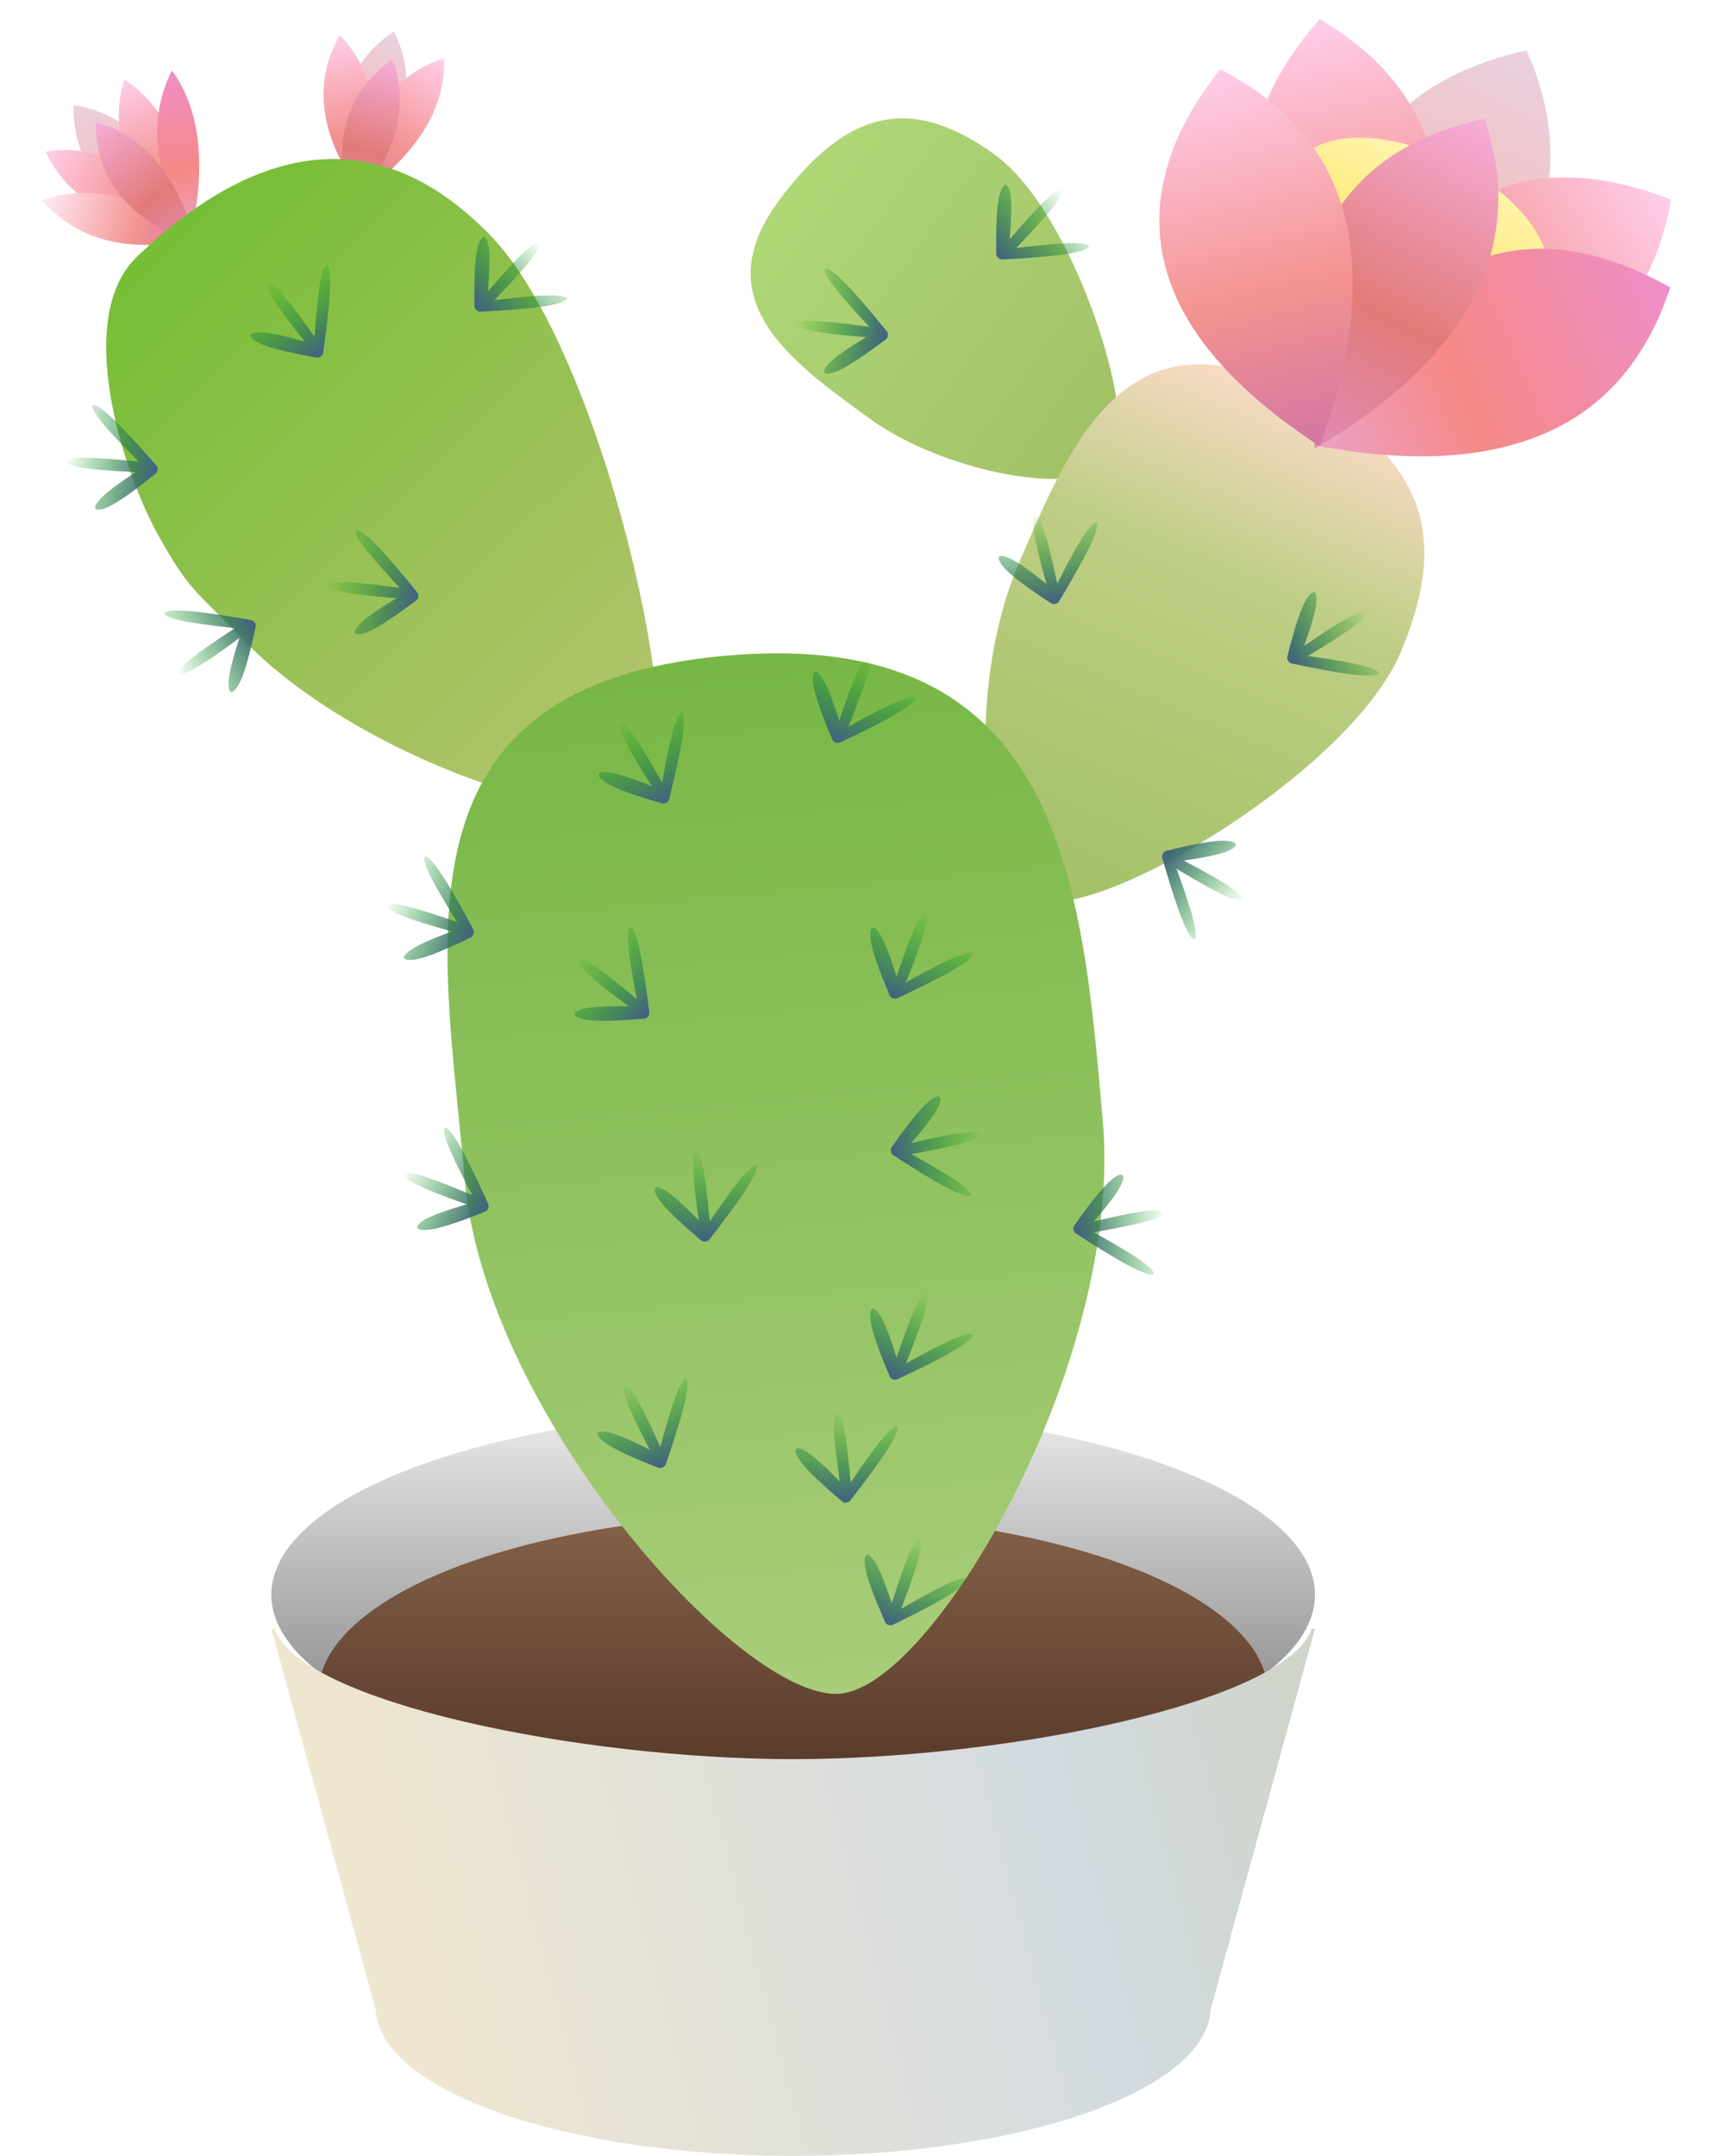 <svg xmlns:xlink="http://www.w3.org/1999/xlink" xmlns="http://www.w3.org/2000/svg" version="1.1" viewBox="0 0 330 413" height="413px" width="330px">
    <title>10</title>
    <defs>
        <linearGradient id="linearGradient-1" y2="100%" x2="50%" y1="0%" x1="50%">
            <stop offset="0%" stop-color="#EAEAEA"></stop>
            <stop offset="99.926%" stop-color="#797979"></stop>
        </linearGradient>
        <linearGradient id="linearGradient-2" y2="100%" x2="50%" y1="0%" x1="50%">
            <stop offset="0%" stop-color="#84614A"></stop>
            <stop offset="100%" stop-color="#472B1C"></stop>
        </linearGradient>
        <linearGradient id="linearGradient-3" y2="99.432%" x2="50%" y1="0%" x1="50%">
            <stop offset="0%" stop-color="#AED776"></stop>
            <stop offset="100%" stop-color="#A2C066"></stop>
        </linearGradient>
        <linearGradient id="linearGradient-4" y2="99.432%" x2="50%" y1="0%" x1="50%">
            <stop offset="0%" stop-color="#FBDBC8"></stop>
            <stop offset="34.241%" stop-color="#BECE85"></stop>
            <stop offset="100%" stop-color="#A2C066"></stop>
        </linearGradient>
        <linearGradient id="linearGradient-5" y2="100%" x2="50%" y1="0%" x1="50%">
            <stop offset="0%" stop-color="#E9D1E0"></stop>
            <stop offset="59.165%" stop-color="#F8BBB9"></stop>
            <stop offset="100%" stop-color="#F790C2"></stop>
        </linearGradient>
        <path id="path-6" d="M18.04,32.969 C21.248,26.499 22.856,20.561 22.864,15.154 C22.873,9.747 21.172,4.989 17.761,0.881 C13.709,5.159 11.679,10.001 11.67,15.408 C11.661,20.815 13.785,26.669 18.04,32.969 Z"></path>
        <linearGradient id="linearGradient-8" y2="100%" x2="50%" y1="0%" x1="50%">
            <stop offset="0%" stop-color="#FFCEEB"></stop>
            <stop offset="59.165%" stop-color="#F39390"></stop>
            <stop offset="100%" stop-color="#D375A3"></stop>
        </linearGradient>
        <path id="path-9" d="M13.631,33.143 C16.339,26.682 17.694,20.751 17.695,15.348 C17.696,9.945 16.251,5.188 13.358,1.077 C9.932,5.347 8.218,10.183 8.217,15.586 C8.215,20.989 10.02,26.841 13.631,33.143 Z"></path>
        <linearGradient id="linearGradient-11" y2="100%" x2="50%" y1="0%" x1="50%">
            <stop offset="0%" stop-color="#FFCEEB"></stop>
            <stop offset="59.165%" stop-color="#F39390"></stop>
            <stop offset="100%" stop-color="#D375A3"></stop>
        </linearGradient>
        <path id="path-12" d="M21.81,36.706 C24.525,30.227 25.888,24.281 25.899,18.866 C25.91,13.452 24.477,8.688 21.598,4.575 C18.17,8.859 16.451,13.709 16.44,19.123 C16.428,24.537 18.218,30.398 21.81,36.706 Z"></path>
        <linearGradient id="linearGradient-14" y2="100%" x2="50%" y1="0%" x1="50%">
            <stop offset="0%" stop-color="#EE8FC8"></stop>
            <stop offset="59.85%" stop-color="#F58986"></stop>
            <stop offset="100%" stop-color="#ECA2C6"></stop>
        </linearGradient>
        <path id="path-15" d="M24.257,40.924 C26.477,34.44 27.591,28.488 27.601,23.068 C27.61,17.648 26.439,12.878 24.086,8.757 C21.285,13.045 19.879,17.898 19.869,23.318 C19.86,28.738 21.323,34.607 24.257,40.924 Z"></path>
        <linearGradient id="linearGradient-17" y2="100%" x2="50%" y1="0%" x1="50%">
            <stop offset="0%" stop-color="#FFEBF7"></stop>
            <stop offset="59.165%" stop-color="#F39390"></stop>
            <stop offset="100%" stop-color="#D375A3"></stop>
        </linearGradient>
        <path id="path-18" d="M8.412,36.027 C10.868,29.568 12.095,23.637 12.091,18.234 C12.087,12.83 10.769,8.072 8.136,3.958 C5.025,8.225 3.471,13.06 3.475,18.464 C3.479,23.867 5.125,29.722 8.412,36.027 Z"></path>
        <linearGradient id="linearGradient-20" y2="99.396%" x2="50%" y1="0%" x1="50%">
            <stop offset="0%" stop-color="#F6ADD9"></stop>
            <stop offset="59.85%" stop-color="#E17B78"></stop>
            <stop offset="100%" stop-color="#E18BB5"></stop>
        </linearGradient>
        <path id="path-21" d="M16.245,36.308 C18.961,30.161 20.323,24.519 20.332,19.381 C20.34,14.243 18.903,9.722 16.019,5.817 C12.589,9.882 10.87,14.484 10.861,19.622 C10.852,24.759 12.647,30.322 16.245,36.308 Z"></path>
        <path id="path-23" d="M14.44,32.969 C17.648,26.499 19.256,20.561 19.264,15.154 C19.273,9.747 17.572,4.989 14.161,0.881 C10.109,5.159 8.079,10.001 8.07,15.408 C8.061,20.815 10.185,26.669 14.44,32.969 Z"></path>
        <path id="path-25" d="M10.031,33.143 C12.739,26.682 14.094,20.751 14.095,15.348 C14.096,9.945 12.651,5.188 9.758,1.077 C6.332,5.347 4.618,10.183 4.617,15.586 C4.615,20.989 6.42,26.841 10.031,33.143 Z"></path>
        <path id="path-27" d="M18.21,36.706 C20.925,30.227 22.288,24.281 22.299,18.866 C22.31,13.452 20.877,8.688 17.998,4.575 C14.57,8.859 12.851,13.709 12.84,19.123 C12.828,24.537 14.618,30.398 18.21,36.706 Z"></path>
        <path id="path-29" d="M12.645,36.308 C15.361,30.161 16.723,24.519 16.732,19.381 C16.74,14.243 15.303,9.722 12.419,5.817 C8.989,9.882 7.27,14.484 7.261,19.622 C7.252,24.759 9.047,30.322 12.645,36.308 Z"></path>
        <linearGradient id="linearGradient-31" y2="100%" x2="50%" y1="0%" x1="50%">
            <stop offset="0%" stop-color="#76BE36"></stop>
            <stop offset="100%" stop-color="#B8C472"></stop>
        </linearGradient>
        <linearGradient id="linearGradient-32" y2="99.623%" x2="50%" y1="0%" x1="50%">
            <stop offset="0%" stop-color="#77B745"></stop>
            <stop offset="100%" stop-color="#A9CD7A"></stop>
        </linearGradient>
        <linearGradient id="linearGradient-33" y2="41.232%" x2="100%" y1="53.166%" x1="9.934%">
            <stop offset="0%" stop-color="#EFE6D0"></stop>
            <stop offset="73.9%" stop-color="#D3DBE1"></stop>
            <stop offset="100%" stop-color="#CFD5CB"></stop>
        </linearGradient>
        <linearGradient id="linearGradient-34" y2="100%" x2="50%" y1="0%" x1="50%">
            <stop offset="0%" stop-color="#E9D1E0"></stop>
            <stop offset="59.165%" stop-color="#F8BBB9"></stop>
            <stop offset="100%" stop-color="#F790C2"></stop>
        </linearGradient>
        <path id="path-35" d="M63.396,79.97 C73.587,64.915 78.683,51.091 78.683,38.499 C78.683,25.907 73.237,14.82 62.344,5.238 C49.448,15.187 43,26.457 43,39.049 C43,51.642 49.799,65.282 63.396,79.97 Z"></path>
        <linearGradient id="linearGradient-37" y2="100%" x2="50%" y1="0%" x1="50%">
            <stop offset="0%" stop-color="#FFCEEB"></stop>
            <stop offset="59.165%" stop-color="#F39390"></stop>
            <stop offset="100%" stop-color="#D375A3"></stop>
        </linearGradient>
        <path id="path-38" d="M46.552,77.732 C56.744,62.677 61.839,48.853 61.839,36.261 C61.839,23.669 56.393,12.582 45.5,3 C32.604,12.949 26.156,24.219 26.156,36.811 C26.156,49.403 32.955,63.043 46.552,77.732 Z"></path>
        <path id="path-40" d="M75.449,93.314 C85.64,78.259 90.736,64.435 90.736,51.843 C90.736,39.251 85.289,28.164 74.397,18.582 C61.501,28.531 55.053,39.801 55.053,52.393 C55.053,64.985 61.851,78.625 75.449,93.314 Z"></path>
        <linearGradient id="linearGradient-42" y2="100%" x2="50%" y1="0%" x1="50%">
            <stop offset="0%" stop-color="#FFF4B1"></stop>
            <stop offset="100%" stop-color="#FFE65E"></stop>
        </linearGradient>
        <linearGradient id="linearGradient-43" y2="100%" x2="50%" y1="0%" x1="50%">
            <stop offset="0%" stop-color="#EE8FC8"></stop>
            <stop offset="59.85%" stop-color="#F58986"></stop>
            <stop offset="100%" stop-color="#ECA2C6"></stop>
        </linearGradient>
        <path id="path-44" d="M73.093,105.394 C83.285,90.339 88.38,76.515 88.38,63.923 C88.38,51.331 82.934,40.244 72.041,30.662 C59.145,40.611 52.697,51.881 52.697,64.473 C52.697,77.065 59.496,90.706 73.093,105.394 Z"></path>
        <linearGradient id="linearGradient-46" y2="99.396%" x2="50%" y1="0%" x1="50%">
            <stop offset="0%" stop-color="#F6ADD9"></stop>
            <stop offset="59.85%" stop-color="#E17B78"></stop>
            <stop offset="100%" stop-color="#E18BB5"></stop>
        </linearGradient>
        <path id="path-47" d="M54.385,88.701 C63.239,74.398 67.666,61.264 67.666,49.301 C67.666,37.338 62.934,26.804 53.471,17.701 C42.268,27.153 36.666,37.861 36.666,49.824 C36.666,61.787 42.572,74.746 54.385,88.701 Z"></path>
        <path id="path-49" d="M29.396,86.97 C39.587,71.915 44.683,58.091 44.683,45.499 C44.683,32.907 39.237,21.82 28.344,12.238 C15.448,22.187 9,33.457 9,46.049 C9,58.642 15.799,72.282 29.396,86.97 Z"></path>
        <linearGradient id="linearGradient-51" y2="93.879%" x2="65.683%" y1="4.248%" x1="39.546%">
            <stop offset="0%" stop-opacity="0" stop-color="#00A300"></stop>
            <stop offset="100%" stop-color="#42667E"></stop>
        </linearGradient>
        <linearGradient id="linearGradient-52" y2="93.879%" x2="65.683%" y1="4.249%" x1="39.546%">
            <stop offset="0%" stop-opacity="0" stop-color="#00A300"></stop>
            <stop offset="100%" stop-color="#42667E"></stop>
        </linearGradient>
    </defs>
    <g fill-rule="evenodd" fill="none" stroke-width="1" stroke="none" id="Page-1">
        <g transform="translate(-935, -791)" id="桌面端-HD">
            <g transform="translate(935, 791)" id="10">
                <ellipse ry="35.5" rx="100" cy="305.5" cx="152" fill="url(#linearGradient-1)" id="椭圆形"></ellipse>
                <ellipse ry="34.5" rx="91" cy="324.5" cx="152" fill="url(#linearGradient-2)" id="椭圆形备份"></ellipse>
                <path transform="translate(184.346, 59.055) scale(-1, 1) rotate(54) translate(-184.346, -59.055)" fill="url(#linearGradient-3)" id="椭圆形备份-23" d="M190.5,99.537 C199.706,100.319 211.846,75.496 211.846,57.03 C211.846,38.563 212.06,18.452 188.523,18.557 C164.987,18.661 156.846,28.499 156.846,46.966 C156.846,65.433 181.293,98.756 190.5,99.537 Z"></path>
                <path transform="translate(228, 125.5) scale(-1, 1) rotate(-23) translate(-228, -125.5)" fill="url(#linearGradient-4)" id="椭圆形备份-22" d="M236.28,179.976 C248.667,181.028 265,147.624 265,122.774 C265,97.924 265.288,70.861 233.621,71.002 C201.954,71.142 191,84.381 191,109.232 C191,134.082 223.893,178.924 236.28,179.976 Z"></path>
                <g transform="translate(27, 30.5) rotate(-67) translate(-27, -30.5) translate(7, 12)" id="编组-3备份">
                    <mask fill="white" id="mask-7">
                        <use xlink:href="#path-6"></use>
                    </mask>
                    <use xlink:href="#path-6" transform="translate(17.267, 16.925) rotate(25) translate(-17.267, -16.925)" fill="url(#linearGradient-5)" id="蒙版备份-4"></use>
                    <mask fill="white" id="mask-10">
                        <use xlink:href="#path-9"></use>
                    </mask>
                    <use xlink:href="#path-9" transform="translate(12.956, 17.11) rotate(3) translate(-12.956, -17.11)" fill="url(#linearGradient-8)" id="蒙版备份-3"></use>
                    <mask fill="white" id="mask-13">
                        <use xlink:href="#path-12"></use>
                    </mask>
                    <use xlink:href="#path-12" transform="translate(21.169, 20.64) rotate(45) translate(-21.169, -20.64)" fill="url(#linearGradient-11)" id="蒙版备份-5"></use>
                    <mask fill="white" id="mask-16">
                        <use xlink:href="#path-15"></use>
                    </mask>
                    <use xlink:href="#path-15" transform="translate(23.735, 24.841) rotate(61) translate(-23.735, -24.841)" fill="url(#linearGradient-14)" id="蒙版备份-2"></use>
                    <mask fill="white" id="mask-19">
                        <use xlink:href="#path-18"></use>
                    </mask>
                    <use xlink:href="#path-18" transform="translate(7.783, 19.992) rotate(-10) translate(-7.783, -19.992)" fill="url(#linearGradient-17)" id="蒙版备份"></use>
                    <mask fill="white" id="mask-22">
                        <use xlink:href="#path-21"></use>
                    </mask>
                    <use xlink:href="#path-21" transform="translate(15.596, 21.063) rotate(28) translate(-15.596, -21.063)" fill="url(#linearGradient-20)" id="蒙版"></use>
                </g>
                <g transform="translate(74.5, 22.5) rotate(-12) translate(-74.5, -22.5) translate(58, 4)" id="编组-3备份-2">
                    <mask fill="white" id="mask-24">
                        <use xlink:href="#path-23"></use>
                    </mask>
                    <use xlink:href="#path-23" transform="translate(13.667, 16.925) rotate(25) translate(-13.667, -16.925)" fill="url(#linearGradient-5)" id="蒙版备份-4"></use>
                    <mask fill="white" id="mask-26">
                        <use xlink:href="#path-25"></use>
                    </mask>
                    <use xlink:href="#path-25" transform="translate(9.356, 17.11) rotate(3) translate(-9.356, -17.11)" fill="url(#linearGradient-8)" id="蒙版备份-3"></use>
                    <mask fill="white" id="mask-28">
                        <use xlink:href="#path-27"></use>
                    </mask>
                    <use xlink:href="#path-27" transform="translate(17.569, 20.64) rotate(45) translate(-17.569, -20.64)" fill="url(#linearGradient-11)" id="蒙版备份-5"></use>
                    <mask fill="white" id="mask-30">
                        <use xlink:href="#path-29"></use>
                    </mask>
                    <use xlink:href="#path-29" transform="translate(11.996, 21.063) rotate(28) translate(-11.996, -21.063)" fill="url(#linearGradient-20)" id="蒙版"></use>
                </g>
                <path transform="translate(81, 95) scale(-1, 1) rotate(44) translate(-81, -95)" fill="url(#linearGradient-31)" id="椭圆形备份-24" d="M89.456,165.972 C101.873,167.279 124.855,122.373 124.855,91.498 C124.856,77.136 125.832,77.186 122.704,65.313 C119.107,51.661 105.469,23.907 88.489,24 C56.742,24.175 37,37.368 37,68.243 C37,99.119 77.038,164.665 89.456,165.972 Z"></path>
                <path transform="translate(150.5, 225) rotate(-5) translate(-150.5, -225)" fill="url(#linearGradient-32)" id="椭圆形" d="M152.934,324.978 C171.392,323.63 212,265.61 212,220.008 C212,174.405 212.592,124.744 147.465,125 C82.338,125.258 89.209,175.026 89.209,220.629 C89.209,266.231 134.475,326.326 152.934,324.978 Z"></path>
                <path fill="url(#linearGradient-33)" id="路径" d="M252,312 L232,385 L231.988,385 C231.238,400.51 195.714,413 152,413 C108.286,413 72.762,400.51 72.012,385 L72,385 L52,312 L52.597,312 C57.44,326.089 111.144,337 152,337 C192.856,337 246.56,326.089 251.403,312 L252,312 Z"></path>
                <g transform="translate(214.567, 0.262)" id="编组-3">
                    <mask fill="white" id="mask-36">
                        <use xlink:href="#path-35"></use>
                    </mask>
                    <use xlink:href="#path-35" transform="translate(60.841, 42.604) rotate(25) translate(-60.841, -42.604)" fill="url(#linearGradient-34)" id="蒙版备份-4"></use>
                    <mask fill="white" id="mask-39">
                        <use xlink:href="#path-38"></use>
                    </mask>
                    <use xlink:href="#path-38" transform="translate(43.998, 40.366) rotate(-11) translate(-43.998, -40.366)" fill="url(#linearGradient-37)" id="蒙版备份-3"></use>
                    <mask fill="white" id="mask-41">
                        <use xlink:href="#path-40"></use>
                    </mask>
                    <use xlink:href="#path-40" transform="translate(72.894, 55.948) rotate(59) translate(-72.894, -55.948)" fill="url(#linearGradient-37)" id="蒙版备份-5"></use>
                    <ellipse ry="14" rx="26.5" cy="43.246" cx="57.587" transform="translate(57.587, 43.246) rotate(26) translate(-57.587, -43.246)" fill="url(#linearGradient-42)" id="椭圆形"></ellipse>
                    <mask fill="white" id="mask-45">
                        <use xlink:href="#path-44"></use>
                    </mask>
                    <use xlink:href="#path-44" transform="translate(70.539, 68.028) rotate(67) translate(-70.539, -68.028)" fill="url(#linearGradient-43)" id="蒙版备份-2"></use>
                    <mask fill="white" id="mask-48">
                        <use xlink:href="#path-47"></use>
                    </mask>
                    <use xlink:href="#path-47" transform="translate(52.166, 53.201) rotate(28) translate(-52.166, -53.201)" fill="url(#linearGradient-46)" id="蒙版"></use>
                    <mask fill="white" id="mask-50">
                        <use xlink:href="#path-49"></use>
                    </mask>
                    <use xlink:href="#path-49" transform="translate(26.841, 49.604) rotate(-14) translate(-26.841, -49.604)" fill="url(#linearGradient-37)" id="蒙版备份"></use>
                </g>
                <g transform="translate(9.419, 30.629)" id="编组-4">
                    <path transform="translate(164, 272.431) rotate(40) translate(-164, -272.431)" fill="url(#linearGradient-51)" id="形状结合备份-49" d="M162.514,266.076 C163.471,267.873 164.884,271.458 166.751,276.833 C168.663,271.576 170.105,268.068 171.077,266.309 C172.809,263.174 173.547,263.742 172.553,267.447 C172.014,269.451 170.715,272.833 168.655,277.592 C168.461,278.04 168.068,278.934 167.475,280.274 C167.452,280.328 167.421,280.378 167.386,280.425 C167.302,280.533 167.194,280.612 167.075,280.658 C166.796,280.877 166.406,280.931 166.066,280.765 C161.319,278.441 158.182,276.653 156.656,275.402 C154.206,273.393 154.522,272.306 157.288,273.227 C158.741,273.711 161.21,275.026 164.692,277.174 C162.751,272.493 161.528,269.16 161.024,267.177 C160.076,263.449 160.821,262.898 162.514,266.076 Z"></path>
                    <path transform="translate(114, 242.431) rotate(-5) translate(-114, -242.431)" fill="url(#linearGradient-51)" id="形状结合备份-45" d="M112.514,236.076 C113.471,237.873 114.884,241.458 116.751,246.833 C118.663,241.576 120.105,238.068 121.077,236.309 C122.809,233.174 123.547,233.742 122.553,237.447 C122.014,239.451 120.715,242.833 118.655,247.592 C118.461,248.04 118.068,248.934 117.475,250.274 C117.452,250.328 117.421,250.378 117.386,250.425 C117.302,250.533 117.194,250.612 117.075,250.658 C116.796,250.877 116.406,250.931 116.066,250.765 C111.319,248.441 108.182,246.653 106.656,245.402 C104.206,243.393 104.522,242.306 107.288,243.227 C108.741,243.711 111.21,245.026 114.692,247.174 C112.751,242.493 111.528,239.16 111.024,237.177 C110.076,233.449 110.821,232.898 112.514,236.076 Z"></path>
                    <path transform="translate(88, 22.431) rotate(63) translate(-88, -22.431)" fill="url(#linearGradient-51)" id="形状结合备份-41" d="M86.514,16.076 C87.471,17.873 88.884,21.458 90.751,26.833 C92.663,21.576 94.105,18.068 95.077,16.309 C96.809,13.174 97.547,13.742 96.553,17.447 C96.014,19.451 94.715,22.833 92.655,27.592 C92.461,28.04 92.068,28.934 91.475,30.274 C91.452,30.328 91.421,30.378 91.386,30.425 C91.302,30.533 91.194,30.612 91.075,30.658 C90.796,30.877 90.406,30.931 90.066,30.765 C85.319,28.441 82.182,26.653 80.656,25.402 C78.206,23.393 78.522,22.306 81.288,23.227 C82.741,23.711 85.21,25.026 88.692,27.174 C86.751,22.493 85.528,19.16 85.024,17.177 C84.076,13.449 84.821,12.898 86.514,16.076 Z"></path>
                    <path transform="translate(188, 12.431) rotate(63) translate(-188, -12.431)" fill="url(#linearGradient-51)" id="形状结合备份-54" d="M186.514,6.076 C187.471,7.873 188.884,11.458 190.751,16.833 C192.663,11.576 194.105,8.068 195.077,6.309 C196.809,3.174 197.547,3.742 196.553,7.447 C196.014,9.451 194.715,12.833 192.655,17.592 C192.461,18.04 192.068,18.934 191.475,20.274 C191.452,20.328 191.421,20.378 191.386,20.425 C191.302,20.533 191.194,20.612 191.075,20.658 C190.796,20.877 190.406,20.931 190.066,20.765 C185.319,18.441 182.182,16.653 180.656,15.402 C178.206,13.393 178.522,12.306 181.288,13.227 C182.741,13.711 185.21,15.026 188.692,17.174 C186.751,12.493 185.528,9.16 185.024,7.177 C184.076,3.449 184.821,2.898 186.514,6.076 Z"></path>
                    <path transform="translate(165, 225.431) rotate(41) translate(-165, -225.431)" fill="url(#linearGradient-51)" id="形状结合备份-12" d="M163.514,219.076 C164.471,220.873 165.884,224.458 167.751,229.833 C169.663,224.576 171.105,221.068 172.077,219.309 C173.809,216.174 174.547,216.742 173.553,220.447 C173.014,222.451 171.715,225.833 169.655,230.592 C169.461,231.04 169.068,231.934 168.475,233.274 C168.452,233.328 168.421,233.378 168.386,233.425 C168.302,233.533 168.194,233.612 168.075,233.658 C167.796,233.877 167.406,233.931 167.066,233.765 C162.319,231.441 159.182,229.653 157.656,228.402 C155.206,226.393 155.522,225.306 158.288,226.227 C159.741,226.711 162.21,228.026 165.692,230.174 C163.751,225.493 162.528,222.16 162.024,220.177 C161.076,216.449 161.821,215.898 163.514,219.076 Z"></path>
                    <path transform="translate(154, 103.431) rotate(41) translate(-154, -103.431)" fill="url(#linearGradient-51)" id="形状结合备份-44" d="M152.514,97.076 C153.471,98.873 154.884,102.458 156.751,107.833 C158.663,102.576 160.105,99.068 161.077,97.309 C162.809,94.174 163.547,94.742 162.553,98.447 C162.014,100.451 160.715,103.833 158.655,108.592 C158.461,109.04 158.068,109.934 157.475,111.274 C157.452,111.328 157.421,111.378 157.386,111.425 C157.302,111.533 157.194,111.612 157.075,111.658 C156.796,111.877 156.406,111.931 156.066,111.765 C151.319,109.441 148.182,107.653 146.656,106.402 C144.206,104.393 144.522,103.306 147.288,104.227 C148.741,104.711 151.21,106.026 154.692,108.174 C152.751,103.493 151.528,100.16 151.024,98.177 C150.076,94.449 150.821,93.898 152.514,97.076 Z"></path>
                    <path transform="translate(47, 30.431) rotate(-16) translate(-47, -30.431)" fill="url(#linearGradient-51)" id="形状结合备份-8" d="M45.514,24.076 C46.471,25.873 47.884,29.458 49.751,34.833 C51.663,29.576 53.105,26.068 54.077,24.309 C55.809,21.174 56.547,21.742 55.553,25.447 C55.014,27.451 53.715,30.833 51.655,35.592 C51.461,36.04 51.068,36.934 50.475,38.274 C50.452,38.328 50.421,38.378 50.386,38.425 C50.302,38.533 50.194,38.612 50.075,38.658 C49.796,38.877 49.406,38.931 49.066,38.765 C44.319,36.441 41.182,34.653 39.656,33.402 C37.206,31.393 37.522,30.306 40.288,31.227 C41.741,31.711 44.21,33.026 47.692,35.174 C45.751,30.493 44.528,27.16 44.024,25.177 C43.076,21.449 43.821,20.898 45.514,24.076 Z"></path>
                    <path transform="translate(245, 91.431) rotate(78) translate(-245, -91.431)" fill="url(#linearGradient-51)" id="形状结合备份-4" d="M243.514,85.076 C244.471,86.873 245.884,90.458 247.751,95.833 C249.663,90.576 251.105,87.068 252.077,85.309 C253.809,82.174 254.547,82.742 253.553,86.447 C253.014,88.451 251.715,91.833 249.655,96.592 C249.461,97.04 249.068,97.934 248.475,99.274 C248.452,99.328 248.421,99.378 248.386,99.425 C248.302,99.533 248.194,99.612 248.075,99.658 C247.796,99.877 247.406,99.931 247.066,99.765 C242.319,97.441 239.182,95.653 237.656,94.402 C235.206,92.393 235.522,91.306 238.288,92.227 C239.741,92.711 242.21,94.026 245.692,96.174 C243.751,91.493 242.528,88.16 242.024,86.177 C241.076,82.449 241.821,81.898 243.514,85.076 Z"></path>
                    <path transform="translate(191, 76.431) rotate(7) translate(-191, -76.431)" fill="url(#linearGradient-51)" id="形状结合备份-51" d="M189.514,70.076 C190.471,71.873 191.884,75.458 193.751,80.833 C195.663,75.576 197.105,72.068 198.077,70.309 C199.809,67.174 200.547,67.742 199.553,71.447 C199.014,73.451 197.715,76.833 195.655,81.592 C195.461,82.04 195.068,82.934 194.475,84.274 C194.452,84.328 194.421,84.378 194.386,84.425 C194.302,84.533 194.194,84.612 194.075,84.658 C193.796,84.877 193.406,84.931 193.066,84.765 C188.319,82.441 185.182,80.653 183.656,79.402 C181.206,77.393 181.522,76.306 184.288,77.227 C185.741,77.711 188.21,79.026 191.692,81.174 C189.751,76.493 188.528,73.16 188.024,71.177 C187.076,67.449 187.821,66.898 189.514,70.076 Z"></path>
                    <path transform="translate(76, 197.431) rotate(-48) translate(-76, -197.431)" fill="url(#linearGradient-52)" id="形状结合备份-11" d="M74.514,191.076 C75.471,192.873 76.884,196.458 78.751,201.833 C80.663,196.576 82.105,193.068 83.077,191.309 C84.809,188.174 85.547,188.742 84.553,192.447 C84.014,194.451 82.715,197.833 80.655,202.592 C80.461,203.04 80.068,203.934 79.475,205.274 C79.452,205.328 79.421,205.378 79.386,205.425 C79.302,205.533 79.194,205.612 79.075,205.658 C78.796,205.877 78.406,205.931 78.066,205.765 C73.319,203.441 70.182,201.653 68.656,200.402 C66.206,198.393 66.522,197.306 69.288,198.227 C70.741,198.711 73.209,200.026 76.692,202.174 C74.751,197.493 73.528,194.16 73.024,192.177 C72.076,188.449 72.821,187.898 74.514,191.076 Z"></path>
                    <path transform="translate(108, 158.431) rotate(-31) translate(-108, -158.431)" fill="url(#linearGradient-51)" id="形状结合备份-16" d="M106.514,152.076 C107.471,153.873 108.884,157.458 110.751,162.833 C112.663,157.576 114.105,154.068 115.077,152.309 C116.809,149.174 117.547,149.742 116.553,153.447 C116.014,155.451 114.715,158.833 112.655,163.592 C112.461,164.04 112.068,164.934 111.475,166.274 C111.452,166.328 111.421,166.378 111.386,166.425 C111.302,166.533 111.194,166.612 111.075,166.658 C110.796,166.877 110.406,166.931 110.066,166.765 C105.319,164.441 102.182,162.653 100.656,161.402 C98.206,159.393 98.522,158.306 101.288,159.227 C102.741,159.711 105.21,161.026 108.692,163.174 C106.751,158.493 105.528,155.16 105.024,153.177 C104.076,149.449 104.821,148.898 106.514,152.076 Z"></path>
                    <path transform="translate(170, 188.431) rotate(99) translate(-170, -188.431)" fill="url(#linearGradient-51)" id="形状结合备份-18" d="M168.514,182.076 C169.471,183.873 170.884,187.458 172.751,192.833 C174.663,187.576 176.105,184.068 177.077,182.309 C178.809,179.174 179.547,179.742 178.553,183.447 C178.014,185.451 176.715,188.833 174.655,193.592 C174.461,194.04 174.068,194.934 173.475,196.274 C173.452,196.328 173.421,196.378 173.386,196.425 C173.302,196.533 173.194,196.612 173.075,196.658 C172.796,196.877 172.406,196.931 172.066,196.765 C167.319,194.441 164.182,192.653 162.656,191.402 C160.206,189.393 160.522,188.306 163.288,189.227 C164.741,189.711 167.21,191.026 170.692,193.174 C168.751,188.493 167.528,185.16 167.024,183.177 C166.076,179.449 166.821,178.898 168.514,182.076 Z"></path>
                    <path transform="translate(221, 137.431) rotate(140) translate(-221, -137.431)" fill="url(#linearGradient-51)" id="形状结合备份-19" d="M219.514,131.076 C220.471,132.873 221.884,136.458 223.751,141.833 C225.663,136.576 227.105,133.068 228.077,131.309 C229.809,128.174 230.547,128.742 229.553,132.447 C229.014,134.451 227.715,137.833 225.655,142.592 C225.461,143.04 225.068,143.934 224.475,145.274 C224.452,145.328 224.421,145.378 224.386,145.425 C224.302,145.533 224.194,145.612 224.075,145.658 C223.796,145.877 223.406,145.931 223.066,145.765 C218.319,143.441 215.182,141.653 213.656,140.402 C211.206,138.393 211.522,137.306 214.288,138.227 C215.741,138.711 218.21,140.026 221.692,142.174 C219.751,137.493 218.528,134.16 218.024,132.177 C217.076,128.449 217.821,127.898 219.514,131.076 Z"></path>
                    <path transform="translate(205, 203.431) rotate(99) translate(-205, -203.431)" fill="url(#linearGradient-51)" id="形状结合备份-42" d="M203.514,197.076 C204.471,198.873 205.884,202.458 207.751,207.833 C209.663,202.576 211.105,199.068 212.077,197.309 C213.809,194.174 214.547,194.742 213.553,198.447 C213.014,200.451 211.715,203.833 209.655,208.592 C209.461,209.04 209.068,209.934 208.475,211.274 C208.452,211.328 208.421,211.378 208.386,211.425 C208.302,211.533 208.194,211.612 208.075,211.658 C207.796,211.877 207.406,211.931 207.066,211.765 C202.319,209.441 199.182,207.653 197.656,206.402 C195.206,204.393 195.522,203.306 198.288,204.227 C199.741,204.711 202.21,206.026 205.692,208.174 C203.751,203.493 202.528,200.16 202.024,198.177 C201.076,194.449 201.821,193.898 203.514,197.076 Z"></path>
                    <path transform="translate(152, 248.431) rotate(14) translate(-152, -248.431)" fill="url(#linearGradient-51)" id="形状结合备份-13" d="M150.514,242.076 C151.471,243.873 152.884,247.458 154.751,252.833 C156.663,247.576 158.105,244.068 159.077,242.309 C160.809,239.174 161.547,239.742 160.553,243.447 C160.014,245.451 158.715,248.833 156.655,253.592 C156.461,254.04 156.068,254.934 155.475,256.274 C155.452,256.328 155.421,256.378 155.386,256.425 C155.302,256.533 155.194,256.612 155.075,256.658 C154.796,256.877 154.406,256.931 154.066,256.765 C149.319,254.441 146.182,252.653 144.656,251.402 C142.206,249.393 142.522,248.306 145.288,249.227 C146.741,249.711 149.21,251.026 152.692,253.174 C150.751,248.493 149.528,245.16 149.024,243.177 C148.076,239.449 148.821,238.898 150.514,242.076 Z"></path>
                    <path transform="translate(165, 152.431) rotate(41) translate(-165, -152.431)" fill="url(#linearGradient-51)" id="形状结合备份-15" d="M163.514,146.076 C164.471,147.873 165.884,151.458 167.751,156.833 C169.663,151.576 171.105,148.068 172.077,146.309 C173.809,143.174 174.547,143.742 173.553,147.447 C173.014,149.451 171.715,152.833 169.655,157.592 C169.461,158.04 169.068,158.934 168.475,160.274 C168.452,160.328 168.421,160.378 168.386,160.425 C168.302,160.533 168.194,160.612 168.075,160.658 C167.796,160.877 167.406,160.931 167.066,160.765 C162.319,158.441 159.182,156.653 157.656,155.402 C155.206,153.393 155.522,152.306 158.288,153.227 C159.741,153.711 162.21,155.026 165.692,157.174 C163.751,152.493 162.528,149.16 162.024,147.177 C161.076,143.449 161.821,142.898 163.514,146.076 Z"></path>
                    <path transform="translate(125, 198.431) rotate(14) translate(-125, -198.431)" fill="url(#linearGradient-51)" id="形状结合备份-14" d="M123.514,192.076 C124.471,193.873 125.884,197.458 127.751,202.833 C129.663,197.576 131.105,194.068 132.077,192.309 C133.809,189.174 134.547,189.742 133.553,193.447 C133.014,195.451 131.715,198.833 129.655,203.592 C129.461,204.04 129.068,204.934 128.475,206.274 C128.452,206.328 128.421,206.378 128.386,206.425 C128.302,206.533 128.194,206.612 128.075,206.658 C127.796,206.877 127.406,206.931 127.066,206.765 C122.319,204.441 119.182,202.653 117.656,201.402 C115.206,199.393 115.522,198.306 118.288,199.227 C119.741,199.711 122.21,201.026 125.692,203.174 C123.751,198.493 122.528,195.16 122.024,193.177 C121.076,189.449 121.821,188.898 123.514,192.076 Z"></path>
                    <path transform="translate(114, 115.431) rotate(-10) translate(-114, -115.431)" fill="url(#linearGradient-51)" id="形状结合备份-17" d="M112.514,109.076 C113.471,110.873 114.884,114.458 116.751,119.833 C118.663,114.576 120.105,111.068 121.077,109.309 C122.809,106.174 123.547,106.742 122.553,110.447 C122.014,112.451 120.715,115.833 118.655,120.592 C118.461,121.04 118.068,121.934 117.475,123.274 C117.452,123.328 117.421,123.378 117.386,123.425 C117.302,123.533 117.194,123.612 117.075,123.658 C116.796,123.877 116.406,123.931 116.066,123.765 C111.319,121.441 108.182,119.653 106.656,118.402 C104.206,116.393 104.522,115.306 107.288,116.227 C108.741,116.711 111.21,118.026 114.692,120.174 C112.751,115.493 111.528,112.16 111.024,110.177 C110.076,106.449 110.821,105.898 112.514,109.076 Z"></path>
                    <path transform="translate(62, 82.431) rotate(-63) translate(-62, -82.431)" fill="url(#linearGradient-51)" id="形状结合备份-10" d="M60.514,76.076 C61.471,77.873 62.884,81.458 64.751,86.833 C66.663,81.576 68.105,78.068 69.077,76.309 C70.809,73.174 71.547,73.742 70.553,77.447 C70.014,79.451 68.715,82.833 66.655,87.592 C66.461,88.04 66.068,88.934 65.475,90.274 C65.452,90.328 65.421,90.378 65.386,90.425 C65.302,90.533 65.194,90.612 65.075,90.658 C64.796,90.877 64.406,90.931 64.066,90.765 C59.319,88.441 56.182,86.653 54.656,85.402 C52.206,83.393 52.522,82.306 55.288,83.227 C56.741,83.711 59.21,85.026 62.692,87.174 C60.751,82.493 59.528,79.16 59.024,77.177 C58.076,73.449 58.821,72.898 60.514,76.076 Z"></path>
                    <path transform="translate(152, 32.431) rotate(-63) translate(-152, -32.431)" fill="url(#linearGradient-51)" id="形状结合备份-55" d="M150.514,26.076 C151.471,27.873 152.884,31.458 154.751,36.833 C156.663,31.576 158.105,28.068 159.077,26.309 C160.809,23.174 161.547,23.742 160.553,27.447 C160.014,29.451 158.715,32.833 156.655,37.592 C156.461,38.04 156.068,38.934 155.475,40.274 C155.452,40.328 155.421,40.378 155.386,40.425 C155.302,40.533 155.194,40.612 155.075,40.658 C154.796,40.877 154.406,40.931 154.066,40.765 C149.319,38.441 146.182,36.653 144.656,35.402 C142.206,33.393 142.522,32.306 145.288,33.227 C146.741,33.711 149.21,35.026 152.692,37.174 C150.751,32.493 149.528,29.16 149.024,27.177 C148.076,23.449 148.821,22.898 150.514,26.076 Z"></path>
                    <path transform="translate(12, 58.431) rotate(-65) translate(-12, -58.431)" fill="url(#linearGradient-51)" id="形状结合备份-6" d="M10.514,52.076 C11.471,53.873 12.884,57.458 14.751,62.833 C16.663,57.576 18.105,54.068 19.077,52.309 C20.809,49.174 21.547,49.742 20.553,53.447 C20.014,55.451 18.715,58.833 16.655,63.592 C16.461,64.04 16.068,64.934 15.475,66.274 C15.452,66.328 15.421,66.378 15.386,66.425 C15.302,66.533 15.194,66.612 15.075,66.658 C14.796,66.877 14.406,66.931 14.066,66.765 C9.319,64.441 6.182,62.653 4.656,61.402 C2.206,59.393 2.522,58.306 5.288,59.227 C6.741,59.711 9.21,61.026 12.692,63.174 C10.751,58.493 9.528,55.16 9.024,53.177 C8.076,49.449 8.821,48.898 10.514,52.076 Z"></path>
                    <path transform="translate(73, 145.431) rotate(-52) translate(-73, -145.431)" fill="url(#linearGradient-51)" id="形状结合备份-9" d="M71.514,139.076 C72.471,140.873 73.884,144.458 75.751,149.833 C77.663,144.576 79.105,141.068 80.077,139.309 C81.809,136.174 82.547,136.742 81.553,140.447 C81.014,142.451 79.715,145.833 77.655,150.592 C77.461,151.04 77.068,151.934 76.475,153.274 C76.452,153.328 76.421,153.378 76.386,153.425 C76.302,153.533 76.194,153.612 76.075,153.658 C75.796,153.877 75.406,153.931 75.066,153.765 C70.319,151.441 67.182,149.653 65.656,148.402 C63.206,146.393 63.522,145.306 66.288,146.227 C67.741,146.711 70.21,148.026 73.692,150.174 C71.751,145.493 70.528,142.16 70.024,140.177 C69.076,136.449 69.821,135.898 71.514,139.076 Z"></path>
                    <path transform="translate(32, 93.431) rotate(-104) translate(-32, -93.431)" fill="url(#linearGradient-51)" id="形状结合备份-5" d="M30.514,87.076 C31.471,88.873 32.884,92.458 34.751,97.833 C36.663,92.576 38.105,89.068 39.077,87.309 C40.809,84.174 41.547,84.742 40.553,88.447 C40.014,90.451 38.715,93.833 36.655,98.592 C36.461,99.04 36.068,99.934 35.475,101.274 C35.452,101.328 35.421,101.378 35.386,101.425 C35.302,101.533 35.194,101.612 35.075,101.658 C34.796,101.877 34.406,101.931 34.066,101.765 C29.319,99.441 26.182,97.653 24.656,96.402 C22.206,94.393 22.522,93.306 25.288,94.227 C26.741,94.711 29.21,96.026 32.692,98.174 C30.751,93.493 29.528,90.16 29.024,88.177 C28.076,84.449 28.821,83.898 30.514,87.076 Z"></path>
                </g>
            </g>
        </g>
    </g>
</svg>